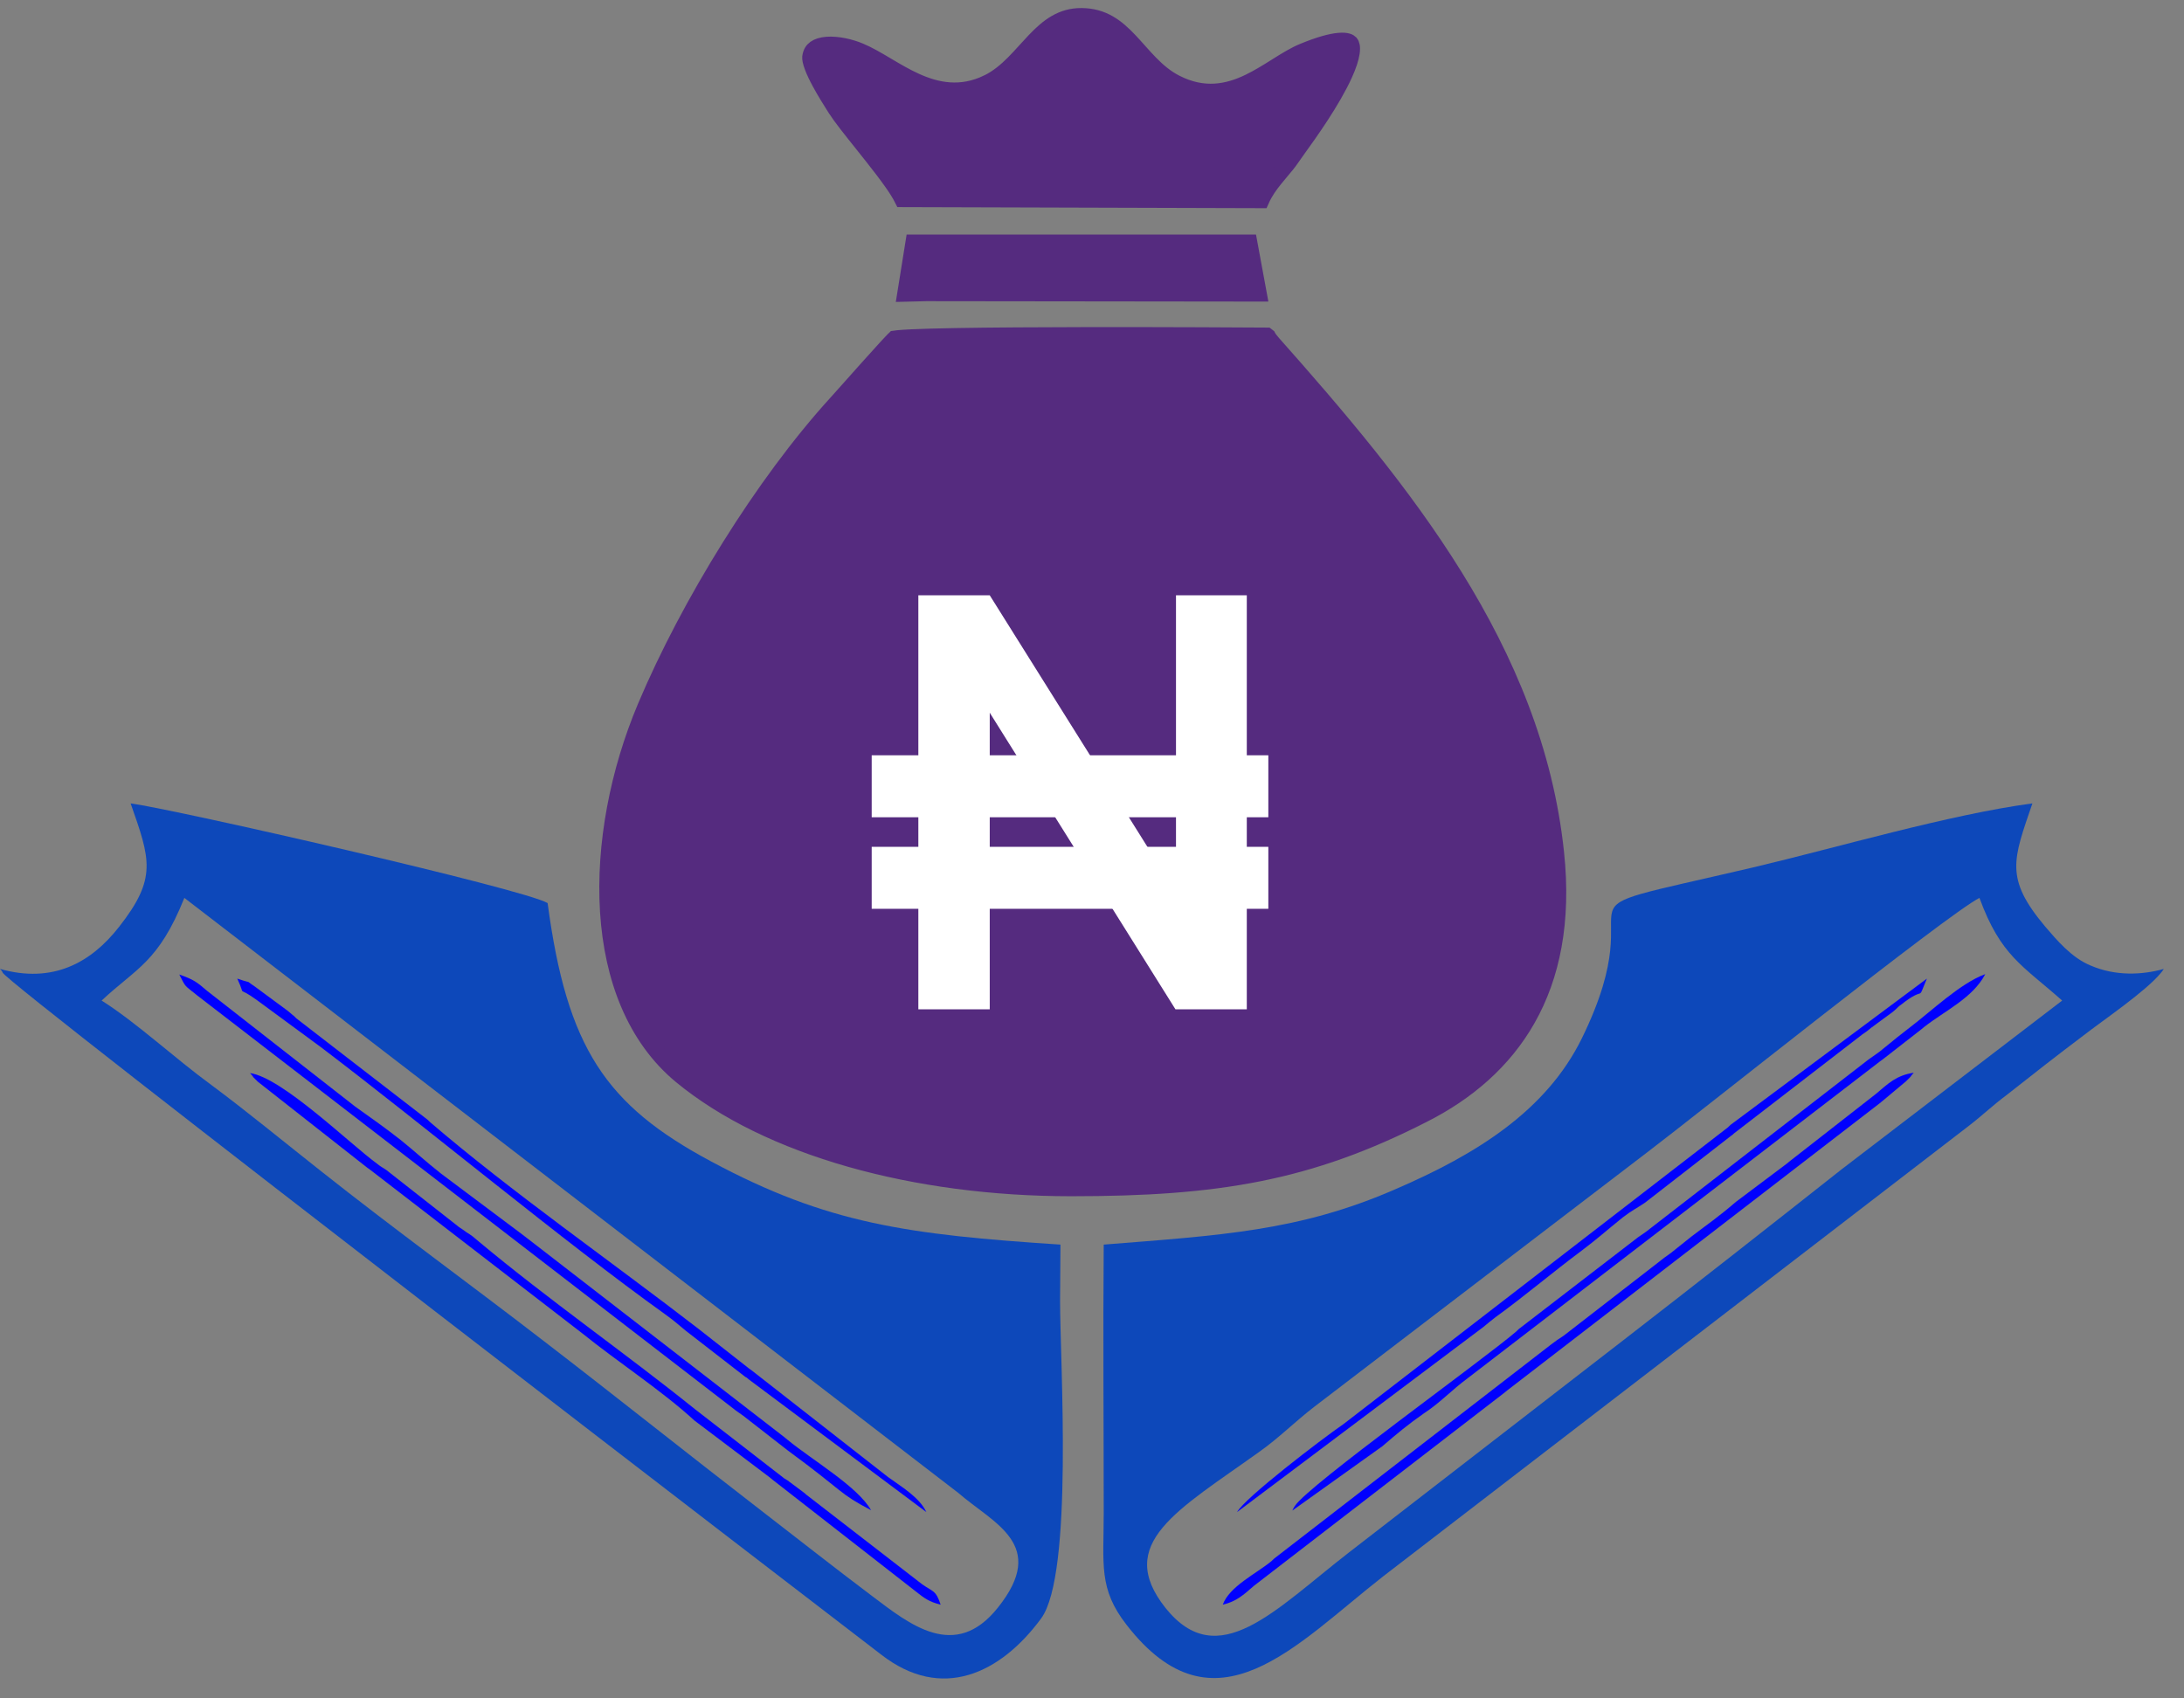 <svg width="90" height="70" viewBox="0 0 90 70" fill="none" xmlns="http://www.w3.org/2000/svg">
<rect x="0" y="0" width="90" height="70" fill="#808080" stroke="none"/>
<path d="M36.851 46.076L36.617 46.688C34.784 46.357 32.838 45.544 31.181 44.41C29.527 43.277 28.135 41.805 27.45 40.139L27.45 40.139C26.889 38.773 26.594 37.127 26.709 35.406L26.779 34.357L27.326 35.254C27.507 35.551 27.601 35.942 27.693 36.352C27.706 36.409 27.718 36.468 27.732 36.528C27.816 36.912 27.912 37.347 28.066 37.841C28.421 38.972 29.09 40.424 30.649 42.15L36.851 46.076ZM36.851 46.076C36.041 45.578 35.26 45.183 34.53 44.815M36.851 46.076L34.53 44.815M34.53 44.815C34.163 44.629 33.808 44.45 33.47 44.269M34.53 44.815L33.47 44.269M33.47 44.269C32.449 43.718 31.522 43.115 30.649 42.15L33.47 44.269ZM58.647 45.94L58.646 45.94C53.929 48.347 50.164 48.97 44.146 48.97C37.691 48.97 31.663 47.308 28.066 44.34C26.169 42.769 25.233 40.321 25.059 37.567C24.886 34.814 25.479 31.791 26.6 29.133C28.387 24.902 31.439 19.939 34.468 16.613C34.542 16.534 34.804 16.24 35.128 15.875C35.316 15.663 35.526 15.428 35.733 15.196C36.02 14.875 36.305 14.558 36.527 14.317C36.639 14.196 36.733 14.095 36.803 14.023C36.829 13.997 36.85 13.975 36.867 13.959C36.899 13.954 36.943 13.948 37 13.943C37.13 13.93 37.312 13.918 37.54 13.907C37.996 13.886 38.622 13.868 39.364 13.855C40.845 13.829 42.775 13.818 44.692 13.815C48.147 13.809 51.538 13.831 52.2 13.835C52.219 13.85 52.234 13.862 52.246 13.871C52.252 13.883 52.259 13.895 52.268 13.909C52.298 13.957 52.341 14.016 52.41 14.099L52.409 14.099L52.417 14.107C57.774 20.14 63.24 26.782 64.119 35.141L64.119 35.141C64.424 37.997 63.942 40.24 62.952 41.991C61.962 43.743 60.448 45.028 58.647 45.94Z" fill="#552B7F" stroke="#552B7F" stroke-width="0.667"/>
<path d="M53.716 2.112L53.717 2.112C54.375 1.841 54.847 1.715 55.173 1.687C55.504 1.658 55.615 1.734 55.65 1.772C55.689 1.816 55.734 1.924 55.699 2.17C55.665 2.408 55.564 2.708 55.41 3.05C54.905 4.171 53.946 5.505 53.481 6.15C53.372 6.302 53.29 6.416 53.248 6.48C53.109 6.689 52.952 6.874 52.783 7.074C52.705 7.167 52.624 7.263 52.54 7.367C52.333 7.623 52.125 7.909 51.976 8.246L37.184 8.202C37.083 8 36.936 7.771 36.774 7.539C36.539 7.204 36.247 6.825 35.949 6.448C35.807 6.268 35.665 6.091 35.527 5.917C35.073 5.349 34.66 4.832 34.443 4.493C34.419 4.455 34.387 4.405 34.35 4.346C34.212 4.127 33.995 3.783 33.797 3.417C33.67 3.185 33.558 2.954 33.483 2.753C33.402 2.537 33.384 2.408 33.392 2.356L33.392 2.354C33.416 2.172 33.491 2.067 33.589 1.996C33.698 1.918 33.86 1.865 34.076 1.848C34.511 1.815 35.05 1.94 35.447 2.11L35.447 2.11L35.45 2.111C35.782 2.25 36.129 2.454 36.514 2.682C36.524 2.688 36.535 2.695 36.546 2.701C36.914 2.92 37.312 3.156 37.73 3.345C38.6 3.74 39.599 3.949 40.709 3.406L40.71 3.406C41.123 3.203 41.467 2.909 41.773 2.602C41.926 2.449 42.073 2.288 42.215 2.132C42.235 2.11 42.256 2.087 42.276 2.065C42.398 1.93 42.516 1.8 42.637 1.674C43.2 1.085 43.753 0.658 44.573 0.665L44.573 0.665C45.448 0.672 46.004 1.101 46.551 1.68C46.674 1.81 46.794 1.945 46.918 2.084C46.933 2.101 46.949 2.118 46.964 2.135C47.102 2.29 47.246 2.451 47.397 2.604C47.697 2.912 48.037 3.208 48.454 3.419C49.611 4.01 50.606 3.8 51.469 3.384C51.857 3.197 52.227 2.965 52.571 2.75C52.601 2.731 52.631 2.712 52.661 2.693C53.038 2.457 53.38 2.249 53.716 2.112Z" fill="#552B7F" stroke="#552B7F" stroke-width="0.667"/>
<path d="M38.174 12.08L38.174 12.08L38.166 12.08L37.308 12.101L37.645 10.002H51.481L51.867 12.095L50.994 12.095L50.994 12.095L38.174 12.08Z" fill="#552B7F" stroke="#552B7F" stroke-width="0.667"/>
<path fill-rule="evenodd" clip-rule="evenodd" d="M22.567 37.221C21.595 36.639 7.214 33.358 5.383 33.112C6.195 35.428 6.482 36.194 4.905 38.203C3.743 39.69 2.166 40.548 0 39.935C0.032 39.981 0.08 39.997 0.111 40.089C0.207 40.487 35.291 67.411 36.31 68.193C38.811 70.14 41.231 68.975 42.904 66.706C44.241 64.881 43.684 56.111 43.684 53.627L43.7 51.297C37.393 50.883 34.097 50.438 29.319 47.877C24.955 45.547 23.363 43.186 22.567 37.221ZM7.597 37.007L39.48 61.523C40.945 62.796 43.206 63.654 41.12 66.261C39.352 68.484 37.473 66.936 35.944 65.786C34.256 64.513 32.998 63.517 31.389 62.275C28.348 59.929 25.417 57.583 22.344 55.222C19.302 52.876 16.276 50.683 13.218 48.261C11.721 47.08 10.177 45.807 8.711 44.719C7.198 43.615 5.622 42.143 4.188 41.239C5.606 39.905 6.529 39.675 7.597 37.007Z" fill="#0D48BA"/>
<path fill-rule="evenodd" clip-rule="evenodd" d="M57.507 49.012C53.542 50.745 50.293 50.913 45.483 51.297C45.452 54.976 45.483 58.671 45.483 62.351C45.483 64.467 45.261 65.479 46.423 66.966C50.07 71.673 53.414 67.764 57.014 64.958L81.109 46.421C81.746 45.93 82.112 45.562 82.67 45.148C83.816 44.244 84.756 43.508 85.855 42.68C86.683 42.036 88.435 40.855 89.056 40.089C89.088 40.058 89.135 39.981 89.167 39.935C88.291 40.181 87.193 40.242 86.157 39.797C85.361 39.475 84.74 38.724 84.278 38.187C82.606 36.194 82.956 35.443 83.753 33.112C80.313 33.572 75.694 34.937 72.254 35.749C62.874 37.942 68.464 36.102 65.183 42.802C63.718 45.777 60.852 47.571 57.507 49.012ZM67.859 47.509C70.025 45.869 80.201 37.712 81.571 37.007C82.447 39.399 83.339 39.782 84.979 41.239L75.885 48.199C72.876 50.576 69.929 52.891 66.856 55.268L55.58 63.992C52.538 66.353 50.197 68.975 48.032 66.276C45.913 63.608 48.541 62.244 51.917 59.821C52.698 59.269 53.398 58.564 54.179 57.966L67.859 47.509Z" fill="#0D48BA"/>
<path fill-rule="evenodd" clip-rule="evenodd" d="M28.65 58.089C25.752 55.758 22.598 53.566 19.716 51.159L19.477 50.959C19.27 50.806 19.302 50.852 19.079 50.684C19.031 50.653 18.888 50.561 18.84 50.515L15.91 48.215C15.766 48.123 15.655 48.062 15.527 47.954C14.413 47.142 11.626 44.413 10.304 44.228C10.638 44.596 10.161 44.121 10.622 44.581L15.129 48.123L15.257 48.215L23.984 54.946C25.465 56.142 27.265 57.307 28.618 58.549L31.724 60.895C31.756 60.925 31.803 60.956 31.835 60.987L37.712 65.571C38.094 65.878 38.285 66.016 38.763 66.138C38.556 65.525 38.476 65.633 37.998 65.295L33.221 61.6C33.189 61.569 33.141 61.523 33.093 61.493L32.456 61.017L32.329 60.941L28.65 58.089Z" fill="#0000FF"/>
<path fill-rule="evenodd" clip-rule="evenodd" d="M8.122 41.024L30.243 58.073C30.291 58.119 30.545 58.288 30.625 58.349L32.456 59.775C34.877 61.554 34.527 61.523 35.896 62.244C35.339 61.262 33.46 60.174 32.44 59.331L32.329 59.239L21.786 51.082C21.691 51.005 21.484 50.852 21.404 50.79L18.171 48.368C17.566 47.893 17.104 47.463 16.515 46.988C15.91 46.513 15.305 46.083 14.636 45.608L8.536 40.84C8.106 40.472 7.995 40.38 7.389 40.165C7.676 40.732 7.581 40.579 8.122 41.024Z" fill="#0000FF"/>
<path fill-rule="evenodd" clip-rule="evenodd" d="M13.218 43.155C17.502 46.406 23.267 51.205 27.424 54.179C27.758 54.425 27.87 54.517 28.268 54.854L30.721 56.755C30.768 56.77 30.816 56.816 30.848 56.847L38.174 62.321C37.887 61.707 37.123 61.263 36.597 60.879L30.991 56.494L30.864 56.402L28.794 54.777C25.226 52.017 21.085 49.135 17.725 46.252C17.693 46.222 17.646 46.176 17.614 46.145L12.215 41.975C12.183 41.944 12.135 41.898 12.104 41.867C12.056 41.837 11.928 41.714 11.865 41.668L10.495 40.656C10.033 40.349 10.495 40.579 9.778 40.334C10.177 41.193 9.683 40.564 10.591 41.223L13.218 43.155Z" fill="#0000FF"/>
<path fill-rule="evenodd" clip-rule="evenodd" d="M63.909 55.421L52.507 64.237C52.475 64.268 52.427 64.314 52.395 64.344C51.758 64.866 50.659 65.387 50.389 66.138C50.962 66 51.233 65.74 51.679 65.356L61.998 57.399L62.11 57.307L77.462 45.47C77.494 45.44 77.542 45.409 77.574 45.378L78.545 44.566C78.848 44.274 78.656 44.443 78.864 44.213C78.147 44.32 77.812 44.657 77.303 45.087L73.751 47.862C73.72 47.893 73.672 47.923 73.64 47.954L71.538 49.533C70.789 50.177 70.391 50.438 69.69 50.974L68.846 51.649C68.623 51.802 68.528 51.879 68.353 52.017L64.435 55.053C64.18 55.222 64.148 55.237 63.909 55.421Z" fill="#0000FF"/>
<path fill-rule="evenodd" clip-rule="evenodd" d="M56.966 59.607C57.571 59.085 58.033 58.702 58.67 58.258C59.371 57.797 59.8 57.307 60.485 56.801L77.462 43.753L77.589 43.661L79.182 42.419C79.214 42.388 79.262 42.358 79.293 42.327C80.153 41.653 81.3 41.131 81.81 40.15C80.79 40.518 79.58 41.683 78.688 42.358L78.179 42.756C78.147 42.787 78.099 42.818 78.067 42.848L77.462 43.339L77.335 43.431L77.096 43.6L76.968 43.692L68.018 50.622C67.811 50.791 67.731 50.837 67.508 50.99L62.587 54.777L62.476 54.884C61.059 56.096 53.94 61.201 53.367 62.06C53.335 62.106 53.287 62.183 53.255 62.259L56.966 59.607Z" fill="#0000FF"/>
<path fill-rule="evenodd" clip-rule="evenodd" d="M50.978 62.321L61.138 54.685C61.282 54.562 61.489 54.394 61.632 54.286C62.858 53.397 63.909 52.493 65.183 51.542C65.836 51.051 66.203 50.714 66.871 50.177C67.27 49.871 67.413 49.825 67.795 49.564L71.347 46.804C71.379 46.789 71.426 46.743 71.458 46.712L76.745 42.634C77.048 42.419 76.825 42.588 77.112 42.358L77.988 41.714C78.035 41.683 78.163 41.561 78.21 41.515C78.242 41.484 78.29 41.438 78.322 41.423C79.421 40.549 78.959 41.392 79.405 40.334L71.315 46.36L71.203 46.467L55.373 58.687C54.418 59.346 51.296 61.738 50.978 62.321Z" fill="#0000FF"/>
<path d="M51.379 24.535V41.598H48.438L40.786 29.375V41.598H37.844V24.535H40.786L48.461 36.781V24.535H51.379Z" fill="white"/>
<path fill-rule="evenodd" clip-rule="evenodd" d="M36.255 31.463H51.933V33.35H36.255V31.463Z" fill="white" stroke="white" stroke-width="0.667"/>
<path fill-rule="evenodd" clip-rule="evenodd" d="M36.255 35.236H51.933V37.123H36.255V35.236Z" fill="white" stroke="white" stroke-width="0.667"/>
</svg>
